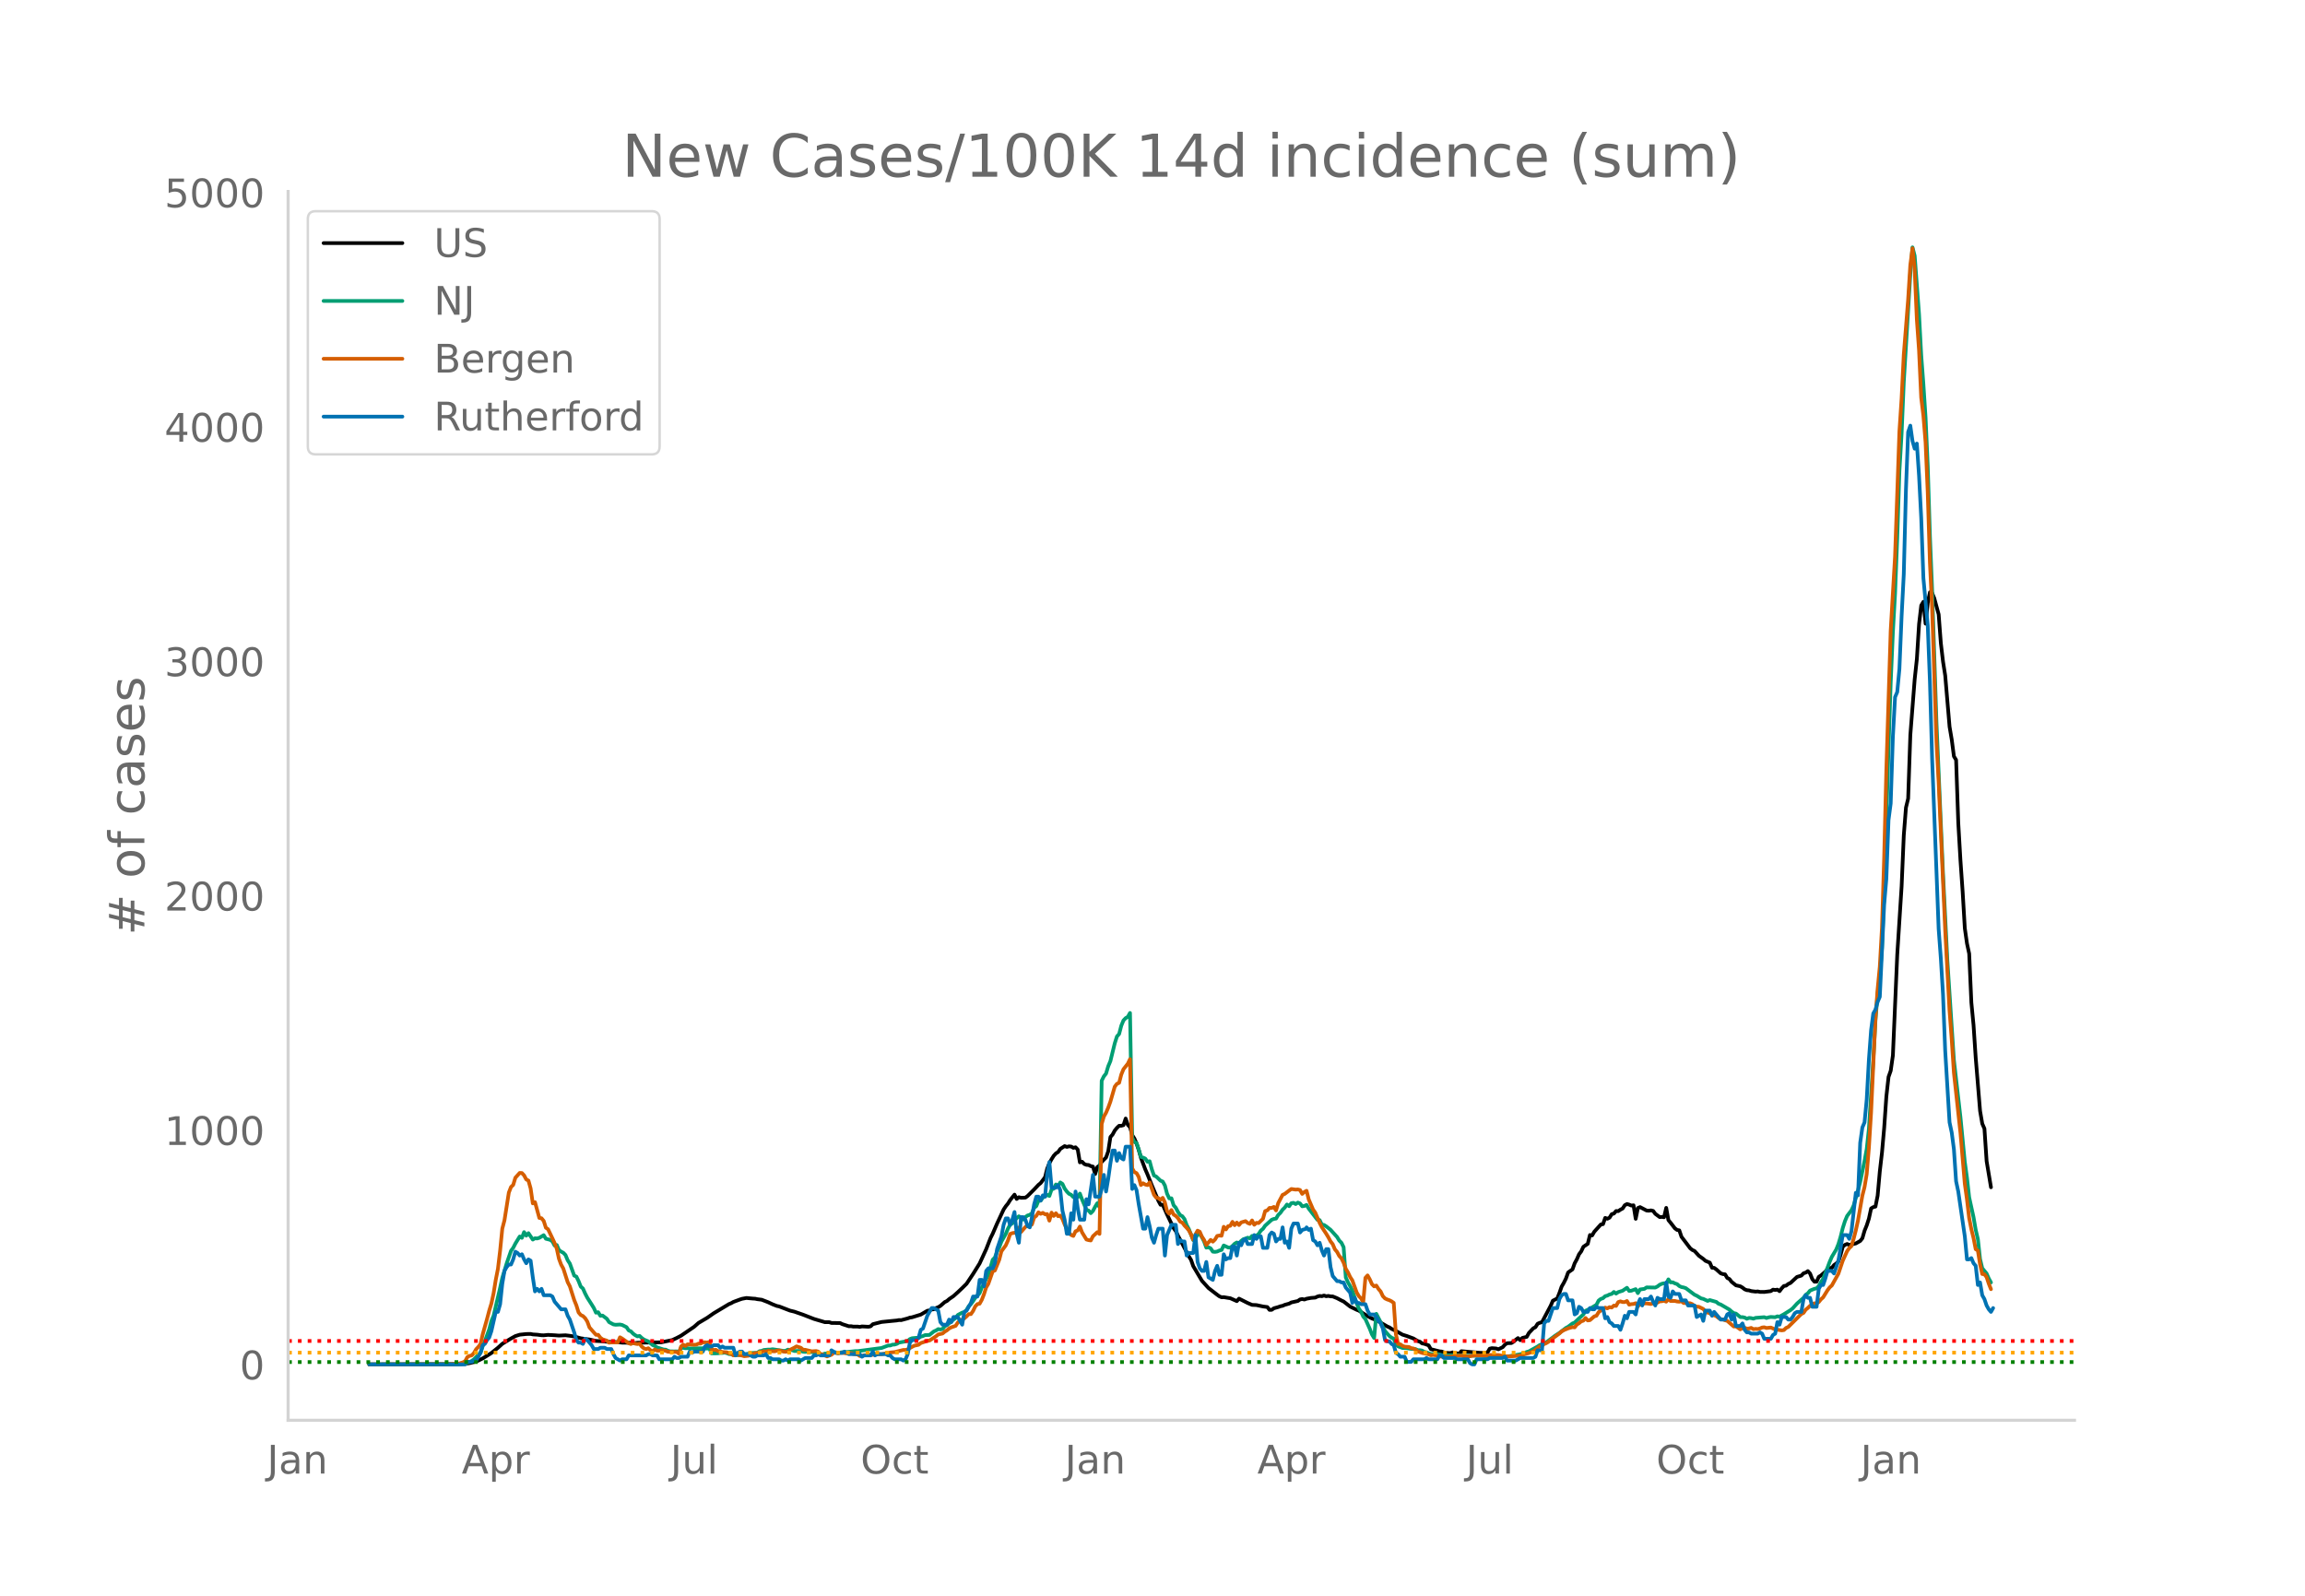 <svg height="864" viewBox="0 0 936 648" width="1248" xmlns="http://www.w3.org/2000/svg" xmlns:xlink="http://www.w3.org/1999/xlink"><defs><style>*{stroke-linecap:butt;stroke-linejoin:round}</style></defs><g id="figure_1"><path d="M0 648h936V0H0z" style="fill:#fff" id="patch_1"/><g id="axes_1"><path d="M117 576.72h725.4V77.76H117z" style="fill:none" id="patch_2"/><path clip-path="url(#pc7f76e41e2)" d="m149.973 554.04 36.292-.102 2.655-.136 1.77-.275 1.771-.43 1.77-.592 1.77-.898 1.771-1.078 1.77-1.113 2.656-2.125 1.77-1.604 1.77-1.089 1.771-1.076 1.77-.981 1.77-.56 2.656-.277 1.77-.032.886.195 1.77.11 1.77.226.886.027 1.77-.173 2.656.146 1.77.137 2.655-.126 1.77.21 1.771.28 2.656.726 2.655.387.885.098 2.656.6 1.77.083 2.656.233 1.77.084.885-.043 3.54.346 4.427.053.885.12.885-.143 9.737-.183 4.426-.914 1.77-.827 1.77-.931 5.312-3.614 1.77-1.56 3.54-2.096 2.656-1.852 6.196-3.72.886-.361.885-.508 2.655-.988.885-.293 1.77-.33 2.656.246.886.045.885.196 1.77.216 2.656 1.033 1.77.827 1.77.693.885.166 4.426 1.705 1.77.427 3.541 1.232 4.426 1.724 4.426 1.31 1.77.006.886.306 3.54.049.885.442 2.656.863.885-.029.885.16 1.77-.01.886.141.885-.198 2.656.138.885-.185.885-.864 3.54-.893 4.426-.444 1.77-.168.886-.173.885.037 2.656-.707.885-.325.885-.127 3.54-1.096 2.656-1.555.885-.144.886-.372.885-.088.885-.514.885-.325.885-.544 1.77-1.545.886-.433.885-.772 1.77-1.219 1.77-1.587 1.771-1.675 1.77-1.751 2.656-3.99 2.655-4.26 2.656-5.782 1.77-4.537.885-1.77 1.77-4.11 2.656-5.697.886-1.334.885-1.084.885-1.426 1.77-2.2.885 1.76.886-.706.885.221 1.77-.059.885-.655 2.656-2.658 1.77-1.882.885-.722 1.77-2.349.886-3.545.885-2.166.885-1.627.885-1.395.886-.964.885-.549.885-1.266 1.77-1.154.885.342.886-.232.885.088.885.524.885-.234.885.92.885 5.209.886-.271.885.932.885.344.885.062.885.46.885.194.886 3.015.885-2.834.885-.634.885-1.46 1.77-1.785.886-2.518.885-5.796.885-1.017.885-1.63.885-1.082.886-.84.885-.01.885-.247.885-2.686.885 2.593.885.92.886 3.21.885 1.394.885 2.044.885 2.606.885 3.167 1.77 4.717.886 2.022 1.77 4.435 2.656 6.293.885 1.633.885-.021 1.77 3.973 2.656 5.507.885 1.23.885 1.844 1.77 3.336 2.656 5.066.885 1.45.885 2.512 3.541 5.977 2.656 2.924 3.54 2.736.886.637.885.374.885-.042 1.77.303.885.131 2.656 1.177.885-1.017 3.54 1.789 1.771.755 1.77.076 2.656.568 1.77.233.886 1.154.885-.025.885-.63 1.77-.494.885-.323.886-.19.885-.393 1.77-.485.885-.485 2.656-.589.885-.634.885-.152.885.198.885-.33 1.77-.322 1.771-.135.885-.438.886-.227.885.102.885-.283.885.297.885-.132.885.183.886.028 1.77.72 1.77.93.885.417 2.656 2.059 2.655 1.307.886.34 3.54 2.226 1.77.96 1.771.639 4.426 2.597.885.375.885.601 1.77.842 2.656 1.505 1.77.555 2.656.985 1.77 1.057.886.27.885.687.885.153 1.77.64.885 1.538 3.541.89.885.08.885.346 1.77.246.886.019.885-.28.885.311.885.071.886.211.885-1.064 7.966.69 1.77-.125.886-.045.885-1.53.885-.225 1.77.137.886.326 1.77-.884.885-1.002.885-.59 1.77-.071.886-.575.885-.79.885-.641.886.84.885-.923 1.77-.422.885-1.583 1.77-1.874.886-.472.885-1.384.885-.401.885-.24 3.541-6.692.885-2.043 1.77-.903.886-2.233.885-2.558.885-1.524.885-1.783.885-2.473 1.77-1.24.886-2.483.885-1.603.885-2.048.885-1.172.886-1.877 1.77-1.19.885-3.577.885.174.885-1.516 2.656-2.938.885-.13.885-2.537.885.345.886-.446.885-1.422.885-.247.885-1.028.885.048.886-.607.885-.462.885-1.346.885-.462.885.236.885.387.886-.112.885 5.487.885-4.378.885-.385 2.656 1.396.885.075.885-.135.885.22.885 1.183 1.77 1.315.886-.062.885.13.885-3.805.885 4.964.886 1.064 1.77 2.292.885.648.885.154.885 2.618 3.541 4.666.885.695.885.41 1.77 1.938 1.771 1.276.885.785 1.77.739.886 2.062.885.051.885.637 1.77 1.58.886.31.885.106.885 1.47.885.432.885 1.14 1.77 1.424 1.771.39.885.526.885.7.886.349.885.08.885.286 1.77.215.885-.074.886.195 1.77.019 2.656-.336.885-.606.885.129.885-.131.885.626.885-1.178.886-.928.885-.137.885-.698.885-.392 2.656-2.453 1.77-.534.885-.941.885-.284.885-.604.886.978.885 2.258.885 1.065.885-.01.885-1.963.886-.546 1.77-1.549.885-.974.885-.495.885-.093.886-1.118.885-.616.885-.845.885-2.687.885-3.293.885-.774.886-.36.885.39 2.655-.613 1.77-.998.886-1.1.885-3.058.885-2.189.885-2.745.886-4.11.885-.547.885-.203.885-4.448.885-9.88.885-7.652.886-9.971.885-12.725.885-7.987.885-2.506.885-6.211 1.77-40.966 1.771-27.679.885-20.773.885-11.25.885-3.643.886-25.825 1.77-22.635.885-8.247.885-14.117.886-7.604.885-1.484.885 8.9.885-8.482.885-4.29.885.317.886 2.17 1.77 6.518.885 11.654.885 7.512.885 5.63 1.77 20.806.886 5.253.885 6.779.885 1.452.885 25.583.886 15.263.885 12.648.885 14.881.885 6.2.885 4.09.886 19.84.885 9.176.885 13.334 1.77 21.522.885 5.167.886 2.02.885 13.216 1.77 10.595h0" style="fill:none;stroke:#000;stroke-linecap:round;stroke-width:1.5" id="line2d_1"/><path clip-path="url(#pc7f76e41e2)" d="m149.973 554.04 36.292-.105 2.655-.352.886-.329.885-.17.885-.471.885-.618 1.77-1.877.886-.77.885-2.646.885-2.066 1.77-4.836.885-3.4.886-2.109 2.655-11.329.885-4.06 1.77-5.85 1.771-5.132.885-1.196.885-1.727 1.77-2.895.886.553.885-2.336.885 1.45.885-1.02 1.77 2.605.886-.536.885.086.885-.274 1.77-1.062.886 1.451 1.77.45.885.626.886 1.685.885-.216.885 2.035.885.656.885.456.885.915.886 2.122.885 1.347 1.77 4.887.885.416.885 1.818.886 2.216.885.79.885 2.004.885 1.705 1.77 2.766.886 1.44.885 1.909.885-.193.885 1.447.885-.096 1.77 1.333.886 1.336 1.77.934.885.135 1.77-.096.886.184 1.77.888.885 1.32.886.372.885.925.885.654.885.473.885-.184.885.834.886.649 1.77.736 1.77 1.498.886.346.885.602 2.655.858.885.062.886.447.885.235 1.77.024.885-.021.885.42.886-1.809.885-.043.885.163.885-.035.885.141 1.77-.06 3.541-.04 1.77.125.886-.1.885 2.064 1.77-.013.886-.032.885-.143.885.002.885-.138.885.221.885.36.886.03.885.43 1.77.002 3.54-.403 2.656-.515 1.77-.018.886-.686.885-.114.885-.377 1.77-.157h.886l.885-.142 1.77.26 2.656.42.885-.025.885-.485 1.77.227.886.33 1.77-.025.885.017.885.294.886.075.885-.173.885.21.885.036 1.77.38.886.374.885.227.885-.076.885-.298 2.656-.026.885-.298.885-.17.885.218 1.77-.29.886.027 4.426-.463.885.016 9.737-1.282 2.655-.994.885-.021.885-.341.886-.048.885-.271.885-.521 3.54-.639.886-.787.885-.34 1.77-.178.886.096.885-.57.885-.248.885-.382 1.77-.061 1.77-1.426.886-.384.885-.559.885.146.885-.193.886-1.12.885-.405 2.655-2.29.886-.62.885-1.25 1.77-.961.885-.189.885-.896.886-1.514.885-.858.885-1.196.885-1.385 1.77-1.85.886-2.283.885-1.495.885-2.08.885-1.524 1.77-6.2.886-.911.885-2.36.885-1.727.885-2.379 1.77-3.142.886-2.095.885-1.632.885-.534 1.77-2.116.886-.748.885.59.885.75.885-1.041.885-.622.885-.267.886-.655.885-2.183.885-.702.885-2.21.885.02.885-1.287.886-.433.885-.694.885.477.885-2.612.885-.338.886-1.723.885.686.885-1.499.885.577.885 1.894.885 1.214.886.916.885.42.885.936.885-.371.885.446.885-1.511.886 2.401 1.77 4.167.885.331.885 1.054.885-.902.886-1.72.885-1.414.885 1.613.885-51.356.885-1.78.886-1.118.885-2.974.885-2.102 1.77-7.22.885-2.78.886-.995.885-3.387.885-2.139.885-.926.885-.523.885-1.57.886 50.624.885 1.755.885.442.885 2.606.885 3.023.885.282.886.4.885 1.28.885-.204.885 3.288.885 2.514.886.407 1.77 1.685.885.363.885 1.583.885 3.352.886 1.885.885-.03.885 2.827.885 1.007.885 1.696.885 1.285.886.471.885 1.168.885 2.416.885 1.626 1.77 4.49.886-.518.885-1.927.885.014.885 1.267.885 1.75.885 2.465.886-.153.885.449.885 1.342.885.086.885-.147.886-.405.885-.238.885-1.818 1.77.816.885.09.886-.7.885-.904.885-.524.885.426.885-1.038.885-.704.886-.256.885-.372.885.287.885-.986.885.343.885-.458.886-.666.885-1.37.885-.744.885-1.272 2.656-2.4.885-.344.885-.14.885-1.481.885-.857.886-1.28.885-.857.885-1.238.885.69.885-1.218.885-.146.886.497.885-.604.885.343.885 1.17.885-.156.885-.416.886 1.507 3.54 4.554.886.112.885 1.811.885.159.885.56 1.77 1.394 2.656 2.937.885 1.457.885.874.885 1.814.886 12.304.885 1.961.885 1.557.885 1.794 1.77 5.205.886 2.09.885 1.287.885 1.966.885 1.014 1.77 3.948.886 2.286.885 1.452.885-9.813 1.77 3.416.886 1.946.885 1.644 1.77 2.006.885.681.885.385.886 2.234.885.913 1.77.63 1.77.094 1.77.281 1.771.098.885.419.886.025.885.161.885.522.885.184 1.77.684 2.656.007 1.77.434 1.77.047 2.656.012 1.77-.108 2.656.235 2.656.103.885-.09.885.075 1.77-.067 4.426.294 1.77-.027 4.426.096 1.77-.132 4.427-.792.885-.197 1.77-.723.885-.243 1.77-.985 1.77-.993.886-.59 1.77-.663.886-.462 2.655-1.97.885-.679 1.77-1.142 2.656-2.043.885-.468 1.77-1.34.886-.365 1.77-1.686 1.77-1.61.886-1.48 1.77-.828 2.656-1.62.885-1.707.885-.664.885-.301.885-.818.885-.244.886-.458.885-.214.885-.802.885.676.885-.618 1.77-.547 1.771-1.207.885 1.291.885-.096 1.77-.634.886 1.611.885-1.484 1.77-.244.886-.6 3.54.068.885-.446.886-.685.885-.401.885-.21.885.352.885-1.94.886 1.228.885-.045.885.46.885.278.885.79.885.413.886.161.885.298 3.54 2.652.886.404 1.77 1.09.885.2 1.77.828.886-.346 2.655.752.885.739.886.31 3.54 2.069.885.8.886.639.885.175 1.77 1.43.885.011.885.181.886.49.885-.35.885.082.885.238.885-.342 3.541-.277.885.344.885-.282.886-.15 1.77.108.885-.374.885.152 1.77-.99 2.656-1.661.885-.697 1.77-1.954 1.771-1.577.885-.74.885-1.26.885-.612.886-1.101 1.77-.724.885-.18.885-.942.886-1.62.885-1.33 1.77-4.514.885-2.374.885-2.03 1.77-2.953.886-2.197.885-2.964.885-3.557.885-2.793.886-2.115 1.77-2.34.885-1.93 1.77-6.103.886-3.462 1.77-8.525.885-4.87.885-8.196 1.77-27.845.886-15.952.885-11.057.885-6.915.885-11.614.886-23.024 1.77-58.17.885-26.52.885-20.477.885-15.698.886-22.634.885-27.198.885-15.156.885-20.92 2.656-43.829.885-10.904.885 3.427 1.77 23.704.886 16.645.885 11.796.885 13.573.885 19.817.885 28.261.885 21.638 1.77 53.963 2.656 61.32 1.77 35.468 2.656 40.444 2.656 23.147 1.77 18.245.885 6.39.885 7.9 1.77 8.062.886 5.142.885 3.785.885 8.08.885 3.737 1.77 2.16.886 2.01.885 1.607h0" style="fill:none;stroke:#009e73;stroke-linecap:round;stroke-width:1.5" id="line2d_2"/><path clip-path="url(#pc7f76e41e2)" d="m149.973 554.04 31.866-.071 4.426-.256 1.77-.53.885-.49.886-1.665.885-.45.885-.204.885-.96.885-1.541.885-.92.886-1.163.885-3.932 1.77-6.27.885-3.369.885-2.9.886-4.125.885-5.473.885-4.503.885-7.372.885-8.925.886-3.39 1.77-11.252.885-2.277.885-.837.885-2.92 1.77-1.961.886.05.885.95.885 1.665.885.45.886 3.195.885 6.065.885-.5 1.77 6.423.885.112.886 1.082.885 2.768.885.602 1.77 3.717.886 1.91.885 2.317.885 4.054.885 2.39.885 1.592 1.77 5.514.886 1.705 1.77 5.555.885 2.185.885 2.86.886 1.04.885.41.885.857.885 1.389.885 2.389 1.77 2.022.886.98.885-.01.885 1.174.885.653 1.77.552.886.817.885-.113 2.656.02.885-2.092.885.51 2.655 1.89.886.326.885-.48.885.337.885.153.885-.143.885 1.185.886.725.885.275.885-.347.885.848.885.418.886-.755.885.49h.885l.885-.225 1.77.276.886.378 3.54.081.885.674.886-2.869.885-.745.885.52.885-.674 2.656.194.885-.06.885-.41.885-.01.885-.5.886-.03.885.112.885-.286.885 2.89.885.418.885-.092.886.562.885.01.885.327 1.77.102.885.429.886.174.885.633.885-.245.885.03 1.77.307.886.275 1.77-.204 2.656-1.072.885.02.885-.449.885-.092.885-.265.885.234.886-.398.885.164 1.77.081.885-.275.885-.092 1.77.46.886.101.885-.204.885-.592 1.77-.899.886-.52 1.77.582.885.776.886.04 2.655.623 1.77-.112.886.235.885 1 .885.164 1.77.786.885-.398.886-.266.885-.806.885-.072.885.317.885-.235.885-.02 1.77.255 1.771-.153.885.367 1.77.204.886.623.885-.05.885-.246.885-.04.886-.235.885.102.885-.01.885-.266 2.656.02 1.77-.347.885-.04.885-.307 1.77-.163 3.541-.868.886.01.885-.255 1.77-1.021.885-.45 1.77-.388.886-.694 2.655-.899.885-.112 2.656-1.746.885-.735 1.77-.388.886-.746.885-.54.885-.746.885-.46 1.77-.612.886-1.369 1.77-1.245.885-.45.885-.765.886-.95.885.01.885-1.276.885-1.869.885-.929.885-.153.886-1.573.885-2.267.885-2.767.885-1.46 1.77-5.064.886-.358 1.77-4.34.885-3.44 1.77-2.42.886-1.981.885-2.635.885-.357 1.77-.266.886-2.001.885 1.807 1.77-2.042.885-.664.885.235.886-.592.885-2.798.885-.704.885-1.42.885.613.885-.398.886.572.885-.082.885 2.675.885-3.257.885 1.348.886-1.103.885 1.215.885-.266.885 1.359.885 2.256 1.77 3.42.886.848.885.388.885-1.878.885-.368.885-1.562.886 2.358 1.77 2.9.885.256.885.132.885-1.725 1.77-1.634.886.694.885-44.642.885-3.022.886-1.542.885-2.053.885-2.45 1.77-6.076.885-1.164.886-.388.885-3.38.885-2.164 1.77-2.237.885-1.838.886 44.336.885 1.522.885.418.885 1.552.885 3.278.885-.704.886.5.885.235.885-1.103 1.77 5.014.886 1.164.885.224.885.644.885-.766.885 1.848.885 3.584.886 1.031.885-1.51.885 1.827.885.541.885.899.885 1.44.886.387.885 1.195.885.909.885 1.072.885 1.654.885 2.134.886-2.113.885-1.583.885.439.885 2.022.885 1.337.885 2.053 1.77-2.094.886.715.885-.858.885-1.47.886-.153.885.082.885-3.635.885 1.072.885-1.318.885-.163.886-1.603.885 1.358.885-1.062.885 1 .885-1.061 1.77-.52.886.734.885.368.885-1.389.885 1.756.885-.786.886.092 1.77-1.715.885-3.145.885-.307.886-.99.885.02.885-.418.885 1.419.885-2.971 1.77-3.34.886-.398 1.77-1.358.885-.633 1.77.256.886-.072.885.225.885 1.582.885-.776.885-.48.886 3.503 1.77 4.125.885 1.256 1.77 4.135.886 1.716 1.77 2.675.885 1.46.885 1.675.886 1.123.885 2.093.885 1.052.885 1.644.885.98.885 1.757.886 2.47.885 1.481.885 1.869.885 1.358 1.77 4.911.886 1.501.885.899.885 1.603.885-9.935.885-.99.886 1.592.885 1.95.885.91.885-.338.885 1.389.885 1.031.886 1.88.885.928.885.43.885.295.885.45.885.633.886 12.804.885 3.86.885.153.885.623.885.327 1.77.153.886.46.885.132.885.429.885.725 1.77.653 2.656.562.885.408.886-.132 1.77.214 1.77.49.885.082 3.541-.204.885-.215 2.656-.122.885.275 1.77.133 1.77-.306.886-.174.885.072 1.77-.03 1.77.101 1.771-.306 3.54.01 2.656.51 1.77.062 2.656-.174 1.77-.214 3.541-.98 1.77-.674.886-.592 1.77-1.46.885-.338.885-.592.886-.388.885-.541 1.77-1.41 2.656-1.95.885-.827.885-.52 1.77-.735 1.77-.511.886.102.885-1.133.885-.552.885-.745.886-.296.885-1.072.885.98.885-.102 1.77-1.532.886-.265.885-1.44.885-.684.885-.5.885-.685.885.307.886-.5.885.163.885-.797.885.153.885-1.572.886-.296.885.286.885.01.885-.44.885 1.492.885-.215.886-.071.885-.307.885 1.256.885-.806 1.77-.358.886-.02 1.77.265.885-.316.885-.03.885-.225.886-.5.885-.062.885-.204.885.378.885-1.032.886.756 1.77-.01.885.214.885.082.885-.174.886.715 1.77.04.885.062.885.378.885.766.886.224.885.072 1.77.868.885 1.062.885.439.886.214.885.715.885.122.885.388.885.705.886.541.885.051.885.358.885.224 2.656 2.308.885-.082 1.77 1.246.885-.541.885-.123.886.388.885-.092.885-.234.885.52.885-.122.885.081.886-.224.885-.409.885-.092.885.297 1.77-.194 1.77.755 2.656.398.886-.122.885-.868.885-.398 5.311-5.27.885-.428.885-1.297.885-.715.886-.867 1.77-1.042.885.02.885-.51.886-1.113.885-.786 1.77-2.86.885-1.184.885-.796 2.656-4.759 1.77-5.268 1.77-3.89.886-1.267.885-.817.885-2.93.885-3.41.885-4.034 1.77-10.068.886-3.503.885-5.299.885-10.589.886-14.346 1.77-38.087.885-11.988.885-9.19.885-15.806.886-28.202.885-35.616 1.77-56.773 1.77-30.112 1.77-50.748.886-13.336.885-17.828 1.77-22.383.886-14.03.885-6.892.885 8.465.885 20.412.885 12.457.886 19.32.885 7.249.885 10.854.885 20.412.885 28.53.885 18.215 1.77 54.241.886 16.552 2.655 60.01 1.77 32.9.886 11.63.885 13.478 2.656 24.394 1.77 20.728.885 6.361.885 7.577.886 4.493.885 3.594.885 4.564.885.531.885 5.606.885 3.952.886.081.885 1.154.885 2.665.885 2.247h0" style="fill:none;stroke:#d55e00;stroke-linecap:round;stroke-width:1.5" id="line2d_3"/><path clip-path="url(#pc7f76e41e2)" d="M149.973 554.04h38.947l.886-1.04h1.77l.885-.52h.885l1.77-3.12.886-3.12.885-.521.885-1.56.885-1.04.885-2.6 1.77-7.801h.886l.885-3.12.885-8.322.886-5.2.885-1.56.885-1.04h.885l.885-2.08.885-3.121.886.52.885 1.04.885-.52.885 2.08.885 1.56.885-1.56.886.52.885 6.76.885 5.722.885-1.04.885 1.04.885-1.04.886 2.6h2.655l.885.52.886 2.08 2.655 3.12h1.77l.886 2.6.885 1.56 1.77 5.202.885 3.12.885 1.04h.886l.885.52.885-2.08.885.52 1.77 2.08.886 1.56h1.77l.885-.52h1.77l.886.52h1.77l.885 2.08.885 1.56 1.77 1.04.886-.52h1.77l.885-1.56h7.082l.885-.52h.885l.885.52h1.77l.886 1.56h5.31l.886-1.04.885.52h.885l.886-.52h2.655l.885-2.08.885.52.886-.52h3.54l.886-2.08.885-.52.885.52h.885l.885-.52h1.77l.886 1.04.885-.52.885.52h3.54l.886 3.12.885-1.04.885-.52h.885l.886 1.04h1.77l1.77 1.04h.886l.885-.52h2.655l.885-.52.886 1.56h.885l.885.52h2.655l.886.52h.885l.885-.52.885.52.885-.52h3.541l.885.52 1.77-1.04h2.656l.885-1.04h.885l.886-.52.885.52h3.54l.886-2.08 1.77 1.04h2.655l.886-.52 1.77 1.04h4.426l.885 1.04.885-.52h2.656l.885-1.56.885 1.56.885-.52h3.54l.886.52h.885l.885 1.04.886.52h2.655l.885.52.886-.52.885-2.08.885-4.68.885-1.04h1.77l.886-1.04.885-3.12.885-.52 1.77-5.201 1.77-3.12h.886l1.77 1.04.885 4.68.885 1.04h1.77l.886-2.08.885 1.04.885-2.08h1.77l1.771 3.12.885-5.2.885-.52 1.77-3.12.886-2.601h1.77l.885-6.76h.886l.885 2.6.885-6.241.885-1.04h1.77l.886-2.08.885-5.721 1.77-5.201.885-4.68.886-2.6h.885l.885 2.6.885-2.08.885-3.121.885 8.84.886 3.641.885-10.4h.885l.885 1.04.885 2.6.885.52.886-4.16.885-5.201.885-3.12h.885l.885 1.56.885-2.08.886.52.885-9.362.885-4.68.885 10.4h1.77l.886-1.04.885 2.08.885 8.322.885 3.64.885 5.72h.886l.885-8.32.885 2.6.885-11.441.885 6.76.885 4.681h1.77l.886-8.32.885 2.08 1.77-11.962.886 8.841h1.77l.885-3.12.885-5.72.886 6.76.885-5.2.885-6.241.885-5.201h.885l.885 4.16.886-3.12.885 2.08.885.52.885-5.2h1.77l.886 17.162.885-1.56.885 2.08.885 5.72 1.77 9.882h.886l.885-4.68.885 3.64.885 4.68.885 2.08.886-3.12.885-2.6h1.77l.885 10.92.885-8.32 1.77-4.16h1.771l.885 7.8.885-1.56.886.52h.885l.885 5.72.885-1.04h1.77l.886-7.28.885 10.921.885 2.6.885 1.04h.885l.885-3.64.886 6.24 1.77 1.041.885-3.64.885-2.08.886 3.64h.885l.885-8.321.885 2.08.885-.52h.885l.886-4.68h.885l.885 3.64.885-5.2.885 1.04.885-2.08.886-.52.885 2.08h1.77l.885-3.641.885 1.56.886-1.04h.885l.885 4.68h1.77l.886-5.2.885-1.04.885.52.885 3.12.885-1.04h.885l.886-4.68.885 6.24.885-.52.885 2.6.885-7.8.885-2.08h1.77l.886 3.64.885-1.04 1.77-.52v-.52l.886 1.04.885-.52.885 4.68.885.52.885 1.56.886-1.04.885 3.12.885 2.08.885-2.6h.885l.885 7.281.886 3.64 1.77 2.081h.885l.885.52h.885l.886 2.08 1.77 2.08.885 4.161.885-2.08.885 2.08h.886l.885.52h1.77l.885 2.6.886 1.56h1.77l.885 1.04.885 1.561.885 1.04.886 2.08.885 4.68.885.52h.885l.885 1.041.885.52.886 3.12.885.52.885 1.04h1.77l.885 2.08h1.77l.886-1.04h4.426l.885-.52.885.52h3.54l.886-1.56h.885l.885 1.04h4.426l.885.52h4.426l.886 1.56.885.521h.885l.885-2.08h4.426l.885-.52h5.311l.885-.52.885 1.56h3.541l1.77-1.04h5.312l.885-.52.885-2.6h1.77l.885-10.922.886-1.04h.885l1.77-5.2h1.77l.886-3.641.885-1.56.885-.52h.885l.885 2.6h1.77l.886 5.72.885-.52.885-2.6.885.52.886 1.56h1.77l.885-1.56.885.52h.885l.886-1.04.885.52h1.77l.885 4.16.885-.52.886 2.081.885.52.885 1.04h1.77l.886 1.56.885-2.6.885-3.12.885 1.04.885-2.6h1.77l.886 1.04.885-4.16.885-2.081.885 2.6.885-2.6h1.77l.886-1.04.885 2.08.885 1.56.885-3.12.886.52h1.77l.885-6.76.885 5.72.886.52.885-2.6.885 1.04h1.77l.885 2.6h1.77l.886 2.08h2.655l.886 4.68 1.77-1.04.885 2.601.885-4.16h1.77l.886 2.08.885-1.56 2.656 3.12h1.77l.885-2.08.885-.52.885 2.6.886-2.08.885 4.68h1.77l.885-1.04.885 2.6.886 1.04h.885l.885.52h2.655l.886-.52.885.52.885 2.08h2.656l.885-1.56.885-.52.885-4.68.885 1.04.885-3.12h1.77l.886 1.04h.885l.885-1.04.885-1.56.886-.52h1.77l.885-5.201.885-1.56.885 1.04h.886l.885 3.64h1.77l.885-7.28.886-1.56h.885l.885-2.601.885-3.12h1.77l.886 1.04 1.77-5.2 1.77-10.402h1.77l.886 1.56.885-3.12 1.77-15.602.885 1.04.886-21.322.885-6.241.885-2.08.885-9.361.885-16.122.886-11.962.885-6.76.885-1.56.885-3.12.885-2.081 1.77-37.444.886-10.402.885-23.922.885-6.761.885-27.043.885-16.122.886-2.08.885-9.361.885-21.323.885-17.162.885-34.324.885-23.403.886-2.6.885 6.24.885 3.121.885-2.08.885 13.002.886 17.161.885 24.443 1.77 19.242.885 22.883.885 31.204 1.77 45.765.886 23.403.885 11.961.885 14.562.885 22.882 1.77 29.124.886 4.16.885 6.761.885 13.001.885 4.16 2.656 18.203.885 9.361h.885l.886-.52.885 2.08.885 1.04.885 7.801.885-1.04.885 5.2.886 1.56.885 2.601.885 1.56.885 1.04.885-1.56h0" style="fill:none;stroke:#0072b2;stroke-linecap:round;stroke-width:1.5" id="line2d_4"/><path clip-path="url(#pc7f76e41e2)" d="M117 553.088h725.4" style="fill:none;stroke:green;stroke-dasharray:1.5,2.475;stroke-dashoffset:0;stroke-width:1.5" id="line2d_5"/><path clip-path="url(#pc7f76e41e2)" d="M117 549.28h725.4" style="fill:none;stroke:orange;stroke-dasharray:1.5,2.475;stroke-dashoffset:0;stroke-width:1.5" id="line2d_6"/><path clip-path="url(#pc7f76e41e2)" d="M117 544.521h725.4" style="fill:none;stroke:red;stroke-dasharray:1.5,2.475;stroke-dashoffset:0;stroke-width:1.5" id="line2d_7"/><path d="M117 576.72V77.76" style="fill:none;stroke:#d3d3d3;stroke-linecap:square;stroke-linejoin:miter;stroke-width:1.25" id="patch_3"/><path d="M117 576.72h725.4" style="fill:none;stroke:#d3d3d3;stroke-linecap:square;stroke-linejoin:miter;stroke-width:1.25" id="patch_4"/><g id="matplotlib.axis_1"><g id="xtick_1"><g style="fill:#696969" transform="matrix(.16 0 0 -.16 108.43 598.378)" id="text_1"><defs><path d="M9.813 72.906h9.859V5.078q0-13.187-5-19.14-5-5.954-16.094-5.954h-3.75v8.297h3.078q6.531 0 9.219 3.672Q9.813-4.39 9.813 5.078z" id="DejaVuSans-74"/><path d="M34.281 27.484q-10.89 0-15.093-2.484-4.204-2.484-4.204-8.5 0-4.781 3.157-7.594 3.156-2.797 8.562-2.797 7.485 0 12 5.297 4.516 5.297 4.516 14.078v2zm17.922 3.72V0H43.22v8.297Q40.14 3.328 35.547.953q-4.594-2.375-11.234-2.375-8.391 0-13.36 4.719Q6 8.016 6 15.922q0 9.219 6.172 13.906 6.187 4.688 18.437 4.688h12.61v.89q0 6.203-4.078 9.594-4.078 3.39-11.453 3.39-4.688 0-9.141-1.124-4.438-1.125-8.531-3.375v8.312q4.921 1.906 9.562 2.844 4.64.953 9.031.953 11.875 0 17.735-6.156 5.86-6.14 5.86-18.64z" id="DejaVuSans-97"/><path d="M54.89 33.016V0h-8.984v32.719q0 7.765-3.031 11.61-3.031 3.858-9.078 3.858-7.281 0-11.484-4.64-4.204-4.625-4.204-12.64V0H9.08v54.688h9.03v-8.5q3.235 4.937 7.594 7.374Q30.078 56 35.797 56q9.422 0 14.25-5.828 4.844-5.828 4.844-17.156z" id="DejaVuSans-110"/></defs><use xlink:href="#DejaVuSans-74"/><use x="29.492" xlink:href="#DejaVuSans-97"/><use x="90.771" xlink:href="#DejaVuSans-110"/></g></g><g id="xtick_2"><g style="fill:#696969" transform="matrix(.16 0 0 -.16 187.473 598.378)" id="text_2"><defs><path d="M34.188 63.188 20.797 26.906h26.812zm-5.579 9.718h11.188L67.578 0h-10.25l-6.64 18.703h-32.86L11.188 0H.78z" id="DejaVuSans-65"/><path d="M18.11 8.203v-29H9.077v75.484h9.031v-8.296q2.844 4.875 7.157 7.234Q29.594 56 35.594 56q9.968 0 16.187-7.906 6.235-7.907 6.235-20.797T51.78 6.484q-6.218-7.906-16.187-7.906-6 0-10.328 2.375-4.313 2.375-7.157 7.25zm30.578 19.094q0 9.906-4.079 15.547-4.078 5.64-11.203 5.64-7.14 0-11.218-5.64-4.079-5.64-4.079-15.547 0-9.906 4.078-15.547 4.079-5.64 11.22-5.64 7.124 0 11.202 5.64t4.078 15.547z" id="DejaVuSans-112"/><path d="M41.11 46.297q-1.516.875-3.297 1.281Q36.03 48 33.89 48q-7.625 0-11.703-4.953-4.079-4.953-4.079-14.234V0H9.08v54.688h9.03v-8.5q2.844 4.984 7.375 7.39Q30.031 56 36.531 56q.922 0 2.047-.125 1.125-.11 2.484-.36z" id="DejaVuSans-114"/></defs><use xlink:href="#DejaVuSans-65"/><use x="68.408" xlink:href="#DejaVuSans-112"/><use x="131.885" xlink:href="#DejaVuSans-114"/></g></g><g id="xtick_3"><g style="fill:#696969" transform="matrix(.16 0 0 -.16 272.211 598.378)" id="text_3"><defs><path d="M8.5 21.578v33.11h8.984V21.922q0-7.766 3.016-11.656 3.031-3.875 9.094-3.875 7.265 0 11.484 4.64 4.234 4.64 4.234 12.656v31h8.985V0h-8.984v8.406Q42.047 3.422 37.718 1q-4.313-2.422-10.032-2.422-9.421 0-14.312 5.86Q8.5 10.296 8.5 21.578zM31.11 56z" id="DejaVuSans-117"/><path d="M9.422 75.984h8.984V0H9.422z" id="DejaVuSans-108"/></defs><use xlink:href="#DejaVuSans-74"/><use x="29.492" xlink:href="#DejaVuSans-117"/><use x="92.871" xlink:href="#DejaVuSans-108"/></g></g><g id="xtick_4"><g style="fill:#696969" transform="matrix(.16 0 0 -.16 349.467 598.378)" id="text_4"><defs><path d="M39.406 66.219q-10.75 0-17.078-8.016-6.312-8-6.312-21.828 0-13.766 6.312-21.781 6.328-8 17.078-8 10.735 0 17.016 8 6.281 8.015 6.281 21.781 0 13.828-6.281 21.828-6.281 8.016-17.016 8.016zm0 8q15.328 0 24.5-10.281 9.188-10.282 9.188-27.563 0-17.234-9.188-27.516-9.172-10.28-24.5-10.28-15.375 0-24.593 10.25-9.204 10.265-9.204 27.546t9.204 27.563q9.218 10.28 24.593 10.28z" id="DejaVuSans-79"/><path d="M48.781 52.594v-8.407q-3.812 2.11-7.64 3.157-3.828 1.047-7.735 1.047-8.75 0-13.593-5.547-4.829-5.532-4.829-15.547 0-10.016 4.829-15.563 4.843-5.53 13.593-5.53 3.907 0 7.735 1.046 3.828 1.047 7.64 3.156V2.094Q45.016.344 40.984-.531q-4.015-.89-8.562-.89-12.36 0-19.64 7.765-7.266 7.765-7.266 20.953 0 13.375 7.343 21.031Q20.22 56 33.016 56q4.14 0 8.093-.86 3.953-.843 7.672-2.546z" id="DejaVuSans-99"/><path d="M18.313 70.219V54.688h18.5v-6.985h-18.5V18.016q0-6.688 1.828-8.594 1.828-1.906 7.453-1.906h9.218V0h-9.218q-10.407 0-14.36 3.875-3.953 3.89-3.953 14.14v29.688H2.687v6.984h6.594V70.22z" id="DejaVuSans-116"/></defs><use xlink:href="#DejaVuSans-79"/><use x="78.711" xlink:href="#DejaVuSans-99"/><use x="133.691" xlink:href="#DejaVuSans-116"/></g></g><g id="xtick_5"><g style="fill:#696969" transform="matrix(.16 0 0 -.16 432.403 598.378)" id="text_5"><use xlink:href="#DejaVuSans-74"/><use x="29.492" xlink:href="#DejaVuSans-97"/><use x="90.771" xlink:href="#DejaVuSans-110"/></g></g><g id="xtick_6"><g style="fill:#696969" transform="matrix(.16 0 0 -.16 510.561 598.378)" id="text_6"><use xlink:href="#DejaVuSans-65"/><use x="68.408" xlink:href="#DejaVuSans-112"/><use x="131.885" xlink:href="#DejaVuSans-114"/></g></g><g id="xtick_7"><g style="fill:#696969" transform="matrix(.16 0 0 -.16 595.3 598.378)" id="text_7"><use xlink:href="#DejaVuSans-74"/><use x="29.492" xlink:href="#DejaVuSans-117"/><use x="92.871" xlink:href="#DejaVuSans-108"/></g></g><g id="xtick_8"><g style="fill:#696969" transform="matrix(.16 0 0 -.16 672.556 598.378)" id="text_8"><use xlink:href="#DejaVuSans-79"/><use x="78.711" xlink:href="#DejaVuSans-99"/><use x="133.691" xlink:href="#DejaVuSans-116"/></g></g><g id="xtick_9"><g style="fill:#696969" transform="matrix(.16 0 0 -.16 755.492 598.378)" id="text_9"><use xlink:href="#DejaVuSans-74"/><use x="29.492" xlink:href="#DejaVuSans-97"/><use x="90.771" xlink:href="#DejaVuSans-110"/></g></g></g><g id="matplotlib.axis_2"><g id="ytick_1"><g style="fill:#696969" transform="matrix(.16 0 0 -.16 97.32 560.119)" id="text_10"><defs><path d="M31.781 66.406q-7.61 0-11.453-7.5Q16.5 51.422 16.5 36.375q0-14.984 3.828-22.484 3.844-7.5 11.453-7.5 7.672 0 11.5 7.5 3.844 7.5 3.844 22.484 0 15.047-3.844 22.531-3.828 7.5-11.5 7.5zm0 7.813q12.266 0 18.735-9.703 6.468-9.688 6.468-28.141 0-18.406-6.468-28.11-6.47-9.687-18.735-9.687-12.25 0-18.718 9.688-6.47 9.703-6.47 28.109 0 18.453 6.47 28.14Q19.53 74.22 31.78 74.22z" id="DejaVuSans-48"/></defs><use xlink:href="#DejaVuSans-48"/></g></g><g id="ytick_2"><g style="fill:#696969" transform="matrix(.16 0 0 -.16 66.78 464.932)" id="text_11"><defs><path d="M12.406 8.297h16.11v55.625l-17.532-3.516v8.985l17.438 3.515h9.86V8.296H54.39V0H12.406z" id="DejaVuSans-49"/></defs><use xlink:href="#DejaVuSans-49"/><use x="63.623" xlink:href="#DejaVuSans-48"/><use x="127.246" xlink:href="#DejaVuSans-48"/><use x="190.869" xlink:href="#DejaVuSans-48"/></g></g><g id="ytick_3"><g style="fill:#696969" transform="matrix(.16 0 0 -.16 66.78 369.746)" id="text_12"><defs><path d="M19.188 8.297h34.421V0H7.33v8.297q5.609 5.812 15.296 15.594 9.703 9.797 12.188 12.64 4.734 5.313 6.609 9 1.89 3.688 1.89 7.25 0 5.813-4.078 9.469-4.078 3.672-10.625 3.672-4.64 0-9.797-1.61-5.14-1.609-11-4.89v9.969Q13.767 71.78 18.938 73q5.188 1.219 9.485 1.219 11.328 0 18.062-5.672 6.735-5.656 6.735-15.125 0-4.5-1.688-8.531-1.672-4.016-6.125-9.485-1.218-1.422-7.765-8.187-6.532-6.766-18.453-18.922z" id="DejaVuSans-50"/></defs><use xlink:href="#DejaVuSans-50"/><use x="63.623" xlink:href="#DejaVuSans-48"/><use x="127.246" xlink:href="#DejaVuSans-48"/><use x="190.869" xlink:href="#DejaVuSans-48"/></g></g><g id="ytick_4"><g style="fill:#696969" transform="matrix(.16 0 0 -.16 66.78 274.56)" id="text_13"><defs><path d="M40.578 39.313Q47.656 37.797 51.625 33q3.984-4.781 3.984-11.813 0-10.78-7.422-16.703-7.421-5.906-21.093-5.906-4.578 0-9.438.906-4.86.907-10.031 2.72v9.515q4.094-2.39 8.969-3.61 4.89-1.218 10.218-1.218 9.266 0 14.125 3.656 4.86 3.656 4.86 10.64 0 6.454-4.516 10.079-4.515 3.64-12.562 3.64h-8.5v8.11h8.89q7.266 0 11.125 2.906 3.86 2.906 3.86 8.375 0 5.61-3.985 8.61-3.968 3.015-11.39 3.015-4.063 0-8.703-.89-4.641-.876-10.203-2.72v8.782q5.624 1.562 10.53 2.344 4.907.78 9.25.78 11.235 0 17.766-5.109 6.547-5.093 6.547-13.78 0-6.063-3.468-10.235-3.47-4.172-9.86-5.782z" id="DejaVuSans-51"/></defs><use xlink:href="#DejaVuSans-51"/><use x="63.623" xlink:href="#DejaVuSans-48"/><use x="127.246" xlink:href="#DejaVuSans-48"/><use x="190.869" xlink:href="#DejaVuSans-48"/></g></g><g id="ytick_5"><g style="fill:#696969" transform="matrix(.16 0 0 -.16 66.78 179.373)" id="text_14"><defs><path d="M37.797 64.313 12.89 25.39h24.906zm-2.594 8.593H47.61V25.391h10.407v-8.203H47.609V0h-9.812v17.188H4.89v9.515z" id="DejaVuSans-52"/></defs><use xlink:href="#DejaVuSans-52"/><use x="63.623" xlink:href="#DejaVuSans-48"/><use x="127.246" xlink:href="#DejaVuSans-48"/><use x="190.869" xlink:href="#DejaVuSans-48"/></g></g><g id="ytick_6"><g style="fill:#696969" transform="matrix(.16 0 0 -.16 66.78 84.186)" id="text_15"><defs><path d="M10.797 72.906h38.719v-8.312H19.828v-17.86q2.14.735 4.281 1.094 2.157.36 4.313.36 12.203 0 19.328-6.688 7.14-6.688 7.14-18.11 0-11.765-7.328-18.296-7.328-6.516-20.656-6.516-4.593 0-9.36.781-4.75.782-9.827 2.344v9.922q4.39-2.39 9.078-3.563 4.687-1.171 9.906-1.171 8.453 0 13.375 4.437 4.938 4.438 4.938 12.063 0 7.609-4.938 12.047-4.922 4.453-13.375 4.453-3.953 0-7.89-.875-3.922-.875-8.016-2.735z" id="DejaVuSans-53"/></defs><use xlink:href="#DejaVuSans-53"/><use x="63.623" xlink:href="#DejaVuSans-48"/><use x="127.246" xlink:href="#DejaVuSans-48"/><use x="190.869" xlink:href="#DejaVuSans-48"/></g></g><g style="fill:#696969" transform="matrix(0 -.2 -.2 0 58.62 379.813)" id="text_16"><defs><path d="M51.125 44H36.922l-4.11-16.313h14.313zm-7.328 27.781-5.078-20.265h14.265L58.11 71.78h7.813L60.89 51.516h15.234V44h-17.14l-4-16.313h15.53V20.22H53.079L48 0h-7.813l5.032 20.219H30.906L25.875 0h-7.86l5.079 20.219H7.719v7.468h17.187L29 44H13.281v7.516h17.625l4.985 20.265z" id="DejaVuSans-35"/><path d="M30.61 48.39q-7.22 0-11.422-5.64-4.204-5.64-4.204-15.453 0-9.813 4.172-15.453 4.188-5.64 11.453-5.64 7.188 0 11.375 5.655 4.203 5.672 4.203 15.438 0 9.719-4.203 15.406-4.187 5.688-11.375 5.688zm0 7.61q11.718 0 18.406-7.625 6.703-7.61 6.703-21.078 0-13.422-6.703-21.078-6.688-7.64-18.407-7.64-11.765 0-18.437 7.64-6.656 7.656-6.656 21.078 0 13.469 6.656 21.078Q18.844 56 30.609 56z" id="DejaVuSans-111"/><path d="M37.11 75.984V68.5h-8.594q-4.828 0-6.72-1.953-1.874-1.953-1.874-7.031v-4.828h14.797v-6.985H19.922V0H10.89v47.703H2.297v6.984h8.594V58.5q0 9.125 4.25 13.297 4.25 4.187 13.468 4.187z" id="DejaVuSans-102"/><path d="M44.281 53.078v-8.5q-3.797 1.953-7.906 2.922-4.094.984-8.5.984-6.688 0-10.031-2.047-3.344-2.046-3.344-6.156 0-3.125 2.39-4.906 2.391-1.781 9.626-3.39l3.078-.688q9.562-2.047 13.593-5.781 4.032-3.735 4.032-10.422 0-7.625-6.032-12.078-6.03-4.438-16.578-4.438-4.39 0-9.156.86Q10.688.296 5.422 2v9.281q4.984-2.594 9.812-3.89 4.829-1.282 9.579-1.282 6.343 0 9.75 2.172 3.421 2.172 3.421 6.125 0 3.656-2.468 5.61-2.453 1.953-10.813 3.765l-3.125.735q-8.344 1.75-12.062 5.39-3.704 3.64-3.704 9.985 0 7.718 5.47 11.906Q16.75 56 26.811 56q4.97 0 9.36-.734 4.406-.72 8.11-2.188z" id="DejaVuSans-115"/><path d="M56.203 29.594v-4.39H14.891q.593-9.282 5.593-14.142 5-4.859 13.938-4.859 5.172 0 10.031 1.266 4.86 1.265 9.656 3.812v-8.5Q49.266.734 44.187-.344 39.11-1.422 33.892-1.422q-13.094 0-20.735 7.61-7.64 7.625-7.64 20.625 0 13.421 7.25 21.296Q20.016 56 32.328 56q11.031 0 17.453-7.11 6.422-7.093 6.422-19.296zm-8.984 2.64q-.094 7.36-4.125 11.75-4.032 4.407-10.672 4.407-7.516 0-12.031-4.25-4.516-4.25-5.203-11.97z" id="DejaVuSans-101"/></defs><use xlink:href="#DejaVuSans-35"/><use x="83.789" xlink:href="#DejaVuSans-32"/><use x="115.576" xlink:href="#DejaVuSans-111"/><use x="176.758" xlink:href="#DejaVuSans-102"/><use x="211.963" xlink:href="#DejaVuSans-32"/><use x="243.75" xlink:href="#DejaVuSans-99"/><use x="298.73" xlink:href="#DejaVuSans-97"/><use x="360.01" xlink:href="#DejaVuSans-115"/><use x="412.109" xlink:href="#DejaVuSans-101"/><use x="473.633" xlink:href="#DejaVuSans-115"/></g></g><g style="fill:#696969" transform="matrix(.24 0 0 -.24 252.577 71.76)" id="text_17"><defs><path d="M9.813 72.906h13.28l32.329-60.984v60.984h9.562V0h-13.28L19.39 60.984V0H9.813z" id="DejaVuSans-78"/><path d="M4.203 54.688h8.985l11.234-42.672 11.172 42.672h10.593l11.235-42.672 11.187 42.672h8.985L63.28 0H52.688L40.922 44.828 29.109 0H18.5z" id="DejaVuSans-119"/><path d="M64.406 67.281v-10.39q-4.984 4.64-10.625 6.922-5.64 2.296-11.984 2.296-12.5 0-19.14-7.64-6.641-7.64-6.641-22.094 0-14.406 6.64-22.047 6.64-7.64 19.14-7.64 6.345 0 11.985 2.296 5.64 2.297 10.625 6.938V5.609Q59.234 2.094 53.437.33q-5.78-1.75-12.218-1.75-16.563 0-26.094 10.124-9.516 10.14-9.516 27.672 0 17.578 9.516 27.703 9.531 10.14 26.094 10.14 6.531 0 12.312-1.734 5.797-1.734 10.875-5.203z" id="DejaVuSans-67"/><path d="M25.39 72.906h8.297L8.297-9.28H0z" id="DejaVuSans-47"/><path d="M9.813 72.906h9.859V42.094L52.39 72.906h12.703L28.906 38.922 67.672 0H54.688L19.672 35.11V0h-9.86z" id="DejaVuSans-75"/><path d="M45.406 46.39v29.594h8.985V0h-8.985v8.203Q42.578 3.328 38.25.953q-4.313-2.375-10.375-2.375-9.906 0-16.14 7.906-6.22 7.922-6.22 20.813 0 12.89 6.22 20.797Q17.968 56 27.874 56q6.063 0 10.375-2.375 4.328-2.36 7.156-7.234zm-30.61-19.093q0-9.906 4.079-15.547 4.078-5.64 11.203-5.64 7.125 0 11.219 5.64 4.11 5.64 4.11 15.547 0 9.906-4.11 15.547-4.094 5.64-11.219 5.64-7.125 0-11.203-5.64-4.078-5.64-4.078-15.547z" id="DejaVuSans-100"/><path d="M9.422 54.688h8.984V0H9.422zm0 21.296h8.984v-11.39H9.422z" id="DejaVuSans-105"/><path d="M31 75.875q-6.531-11.219-9.719-22.219-3.172-10.984-3.172-22.265 0-11.266 3.203-22.328Q24.517-2 31-13.188h-7.813Q15.875-1.704 12.235 9.375q-3.64 11.078-3.64 22.016 0 10.89 3.61 21.922 3.624 11.046 10.983 22.562z" id="DejaVuSans-40"/><path d="M52 44.188q3.375 6.062 8.063 8.937Q64.75 56 71.093 56q8.548 0 13.188-5.984 4.64-5.97 4.64-17V0h-9.03v32.719q0 7.86-2.797 11.656-2.781 3.813-8.485 3.813-6.984 0-11.046-4.641-4.047-4.625-4.047-12.64V0h-9.032v32.719q0 7.906-2.78 11.687-2.782 3.782-8.595 3.782-6.89 0-10.953-4.657-4.047-4.656-4.047-12.625V0H9.08v54.688h9.03v-8.5q3.078 5.03 7.375 7.421Q29.781 56 35.687 56q5.97 0 10.141-3.031Q50 49.953 52 44.187z" id="DejaVuSans-109"/><path d="M8.016 75.875h7.812q7.313-11.516 10.953-22.563 3.64-11.03 3.64-21.921 0-10.938-3.64-22.016-3.64-11.078-10.953-22.563H8.016Q14.5-2 17.703 9.063q3.203 11.063 3.203 22.329 0 11.28-3.203 22.265-3.203 11-9.687 22.219z" id="DejaVuSans-41"/></defs><use xlink:href="#DejaVuSans-78"/><use x="74.805" xlink:href="#DejaVuSans-101"/><use x="136.328" xlink:href="#DejaVuSans-119"/><use x="218.115" xlink:href="#DejaVuSans-32"/><use x="249.902" xlink:href="#DejaVuSans-67"/><use x="319.727" xlink:href="#DejaVuSans-97"/><use x="381.006" xlink:href="#DejaVuSans-115"/><use x="433.105" xlink:href="#DejaVuSans-101"/><use x="494.629" xlink:href="#DejaVuSans-115"/><use x="546.729" xlink:href="#DejaVuSans-47"/><use x="580.42" xlink:href="#DejaVuSans-49"/><use x="644.043" xlink:href="#DejaVuSans-48"/><use x="707.666" xlink:href="#DejaVuSans-48"/><use x="771.289" xlink:href="#DejaVuSans-75"/><use x="836.865" xlink:href="#DejaVuSans-32"/><use x="868.652" xlink:href="#DejaVuSans-49"/><use x="932.275" xlink:href="#DejaVuSans-52"/><use x="995.898" xlink:href="#DejaVuSans-100"/><use x="1059.375" xlink:href="#DejaVuSans-32"/><use x="1091.162" xlink:href="#DejaVuSans-105"/><use x="1118.945" xlink:href="#DejaVuSans-110"/><use x="1182.324" xlink:href="#DejaVuSans-99"/><use x="1237.305" xlink:href="#DejaVuSans-105"/><use x="1265.088" xlink:href="#DejaVuSans-100"/><use x="1328.564" xlink:href="#DejaVuSans-101"/><use x="1390.088" xlink:href="#DejaVuSans-110"/><use x="1453.467" xlink:href="#DejaVuSans-99"/><use x="1508.447" xlink:href="#DejaVuSans-101"/><use x="1569.971" xlink:href="#DejaVuSans-32"/><use x="1601.758" xlink:href="#DejaVuSans-40"/><use x="1640.771" xlink:href="#DejaVuSans-115"/><use x="1692.871" xlink:href="#DejaVuSans-117"/><use x="1756.25" xlink:href="#DejaVuSans-109"/><use x="1853.662" xlink:href="#DejaVuSans-41"/></g><g id="legend_1"><path d="M128.2 184.5h136.45q3.2 0 3.2-3.2V88.96q0-3.2-3.2-3.2H128.2q-3.2 0-3.2 3.2v92.34q0 3.2 3.2 3.2z" style="fill:none;opacity:.8;stroke:#ccc;stroke-linejoin:miter" id="patch_5"/><path d="M131.4 98.718h32" style="fill:none;stroke:#000;stroke-linecap:round;stroke-width:1.5" id="line2d_8"/><g style="fill:#696969" transform="matrix(.16 0 0 -.16 176.2 104.317)" id="text_18"><defs><path d="M8.688 72.906h9.921V28.61q0-11.718 4.235-16.875 4.25-5.14 13.781-5.14 9.469 0 13.719 5.14 4.25 5.157 4.25 16.875v44.297H64.5V27.391q0-14.25-7.063-21.532-7.046-7.28-20.812-7.28-13.828 0-20.89 7.28-7.047 7.282-7.047 21.532z" id="DejaVuSans-85"/><path d="M53.516 70.516V60.89q-5.61 2.687-10.594 4-4.984 1.328-9.625 1.328-8.047 0-12.422-3.125t-4.375-8.89q0-4.845 2.906-7.313 2.907-2.453 11.016-3.97l5.953-1.218q11.031-2.11 16.281-7.406 5.25-5.297 5.25-14.172 0-10.61-7.11-16.078-7.093-5.469-20.812-5.469-5.172 0-11.015 1.172Q13.14.922 6.89 3.219v10.156q6-3.36 11.765-5.078 5.766-1.703 11.328-1.703 8.438 0 13.032 3.312 4.593 3.328 4.593 9.485 0 5.359-3.297 8.39-3.296 3.032-10.812 4.547L27.484 33.5q-11.03 2.188-15.968 6.875-4.922 4.688-4.922 13.047 0 9.672 6.812 15.234 6.813 5.563 18.766 5.563 5.14 0 10.453-.938 5.328-.922 10.89-2.765z" id="DejaVuSans-83"/></defs><use xlink:href="#DejaVuSans-85"/><use x="73.193" xlink:href="#DejaVuSans-83"/></g><path d="M131.4 122.203h32" style="fill:none;stroke:#009e73;stroke-linecap:round;stroke-width:1.5" id="line2d_10"/><g style="fill:#696969" transform="matrix(.16 0 0 -.16 176.2 127.802)" id="text_19"><use xlink:href="#DejaVuSans-78"/><use x="74.805" xlink:href="#DejaVuSans-74"/></g><path d="M131.4 145.688h32" style="fill:none;stroke:#d55e00;stroke-linecap:round;stroke-width:1.5" id="line2d_12"/><g style="fill:#696969" transform="matrix(.16 0 0 -.16 176.2 151.287)" id="text_20"><defs><path d="M19.672 34.813V8.108H35.5q7.953 0 11.781 3.297 3.844 3.297 3.844 10.078 0 6.844-3.844 10.078-3.828 3.25-11.781 3.25zm0 29.984V42.828h14.61q7.218 0 10.75 2.703 3.546 2.719 3.546 8.282 0 5.515-3.547 8.25-3.531 2.734-10.75 2.734zm-9.86 8.11h25.204q11.28 0 17.375-4.688Q58.5 63.53 58.5 54.89q0-6.703-3.125-10.657-3.125-3.953-9.188-4.922 7.282-1.562 11.313-6.53 4.031-4.954 4.031-12.376 0-9.765-6.64-15.093Q48.25 0 35.984 0H9.812z" id="DejaVuSans-66"/><path d="M45.406 27.984q0 9.766-4.031 15.125-4.016 5.375-11.297 5.375-7.219 0-11.25-5.375-4.031-5.359-4.031-15.125 0-9.718 4.031-15.093t11.25-5.375q7.281 0 11.297 5.375 4.031 5.375 4.031 15.093zm8.985-21.203q0-13.953-6.203-20.765Q42-20.797 29.203-20.797q-4.734 0-8.937.703-4.203.703-8.157 2.172v8.735q3.954-2.141 7.813-3.157 3.86-1.031 7.86-1.031 8.843 0 13.234 4.61 4.39 4.609 4.39 13.937v4.453q-2.781-4.844-7.125-7.234Q33.938 0 27.875 0 17.828 0 11.672 7.656q-6.156 7.672-6.156 20.328 0 12.688 6.156 20.344Q17.828 56 27.875 56q6.063 0 10.406-2.39 4.344-2.391 7.125-7.22v8.297h8.985z" id="DejaVuSans-103"/></defs><use xlink:href="#DejaVuSans-66"/><use x="68.604" xlink:href="#DejaVuSans-101"/><use x="130.127" xlink:href="#DejaVuSans-114"/><use x="169.49" xlink:href="#DejaVuSans-103"/><use x="232.967" xlink:href="#DejaVuSans-101"/><use x="294.49" xlink:href="#DejaVuSans-110"/></g><path d="M131.4 169.173h32" style="fill:none;stroke:#0072b2;stroke-linecap:round;stroke-width:1.5" id="line2d_14"/><g style="fill:#696969" transform="matrix(.16 0 0 -.16 176.2 174.773)" id="text_21"><defs><path d="M44.39 34.188q3.172-1.079 6.172-4.594 3-3.516 6.032-9.672L66.609 0H56l-9.313 18.703q-3.624 7.328-7.015 9.719-3.39 2.39-9.25 2.39h-10.75V0h-9.86v72.906h22.266q12.5 0 18.656-5.234 6.157-5.219 6.157-15.766 0-6.89-3.203-11.437-3.204-4.532-9.297-6.282zM19.673 64.797V38.922h12.406q7.125 0 10.766 3.297 3.64 3.297 3.64 9.687 0 6.39-3.64 9.64-3.64 3.25-10.766 3.25z" id="DejaVuSans-82"/><path d="M54.89 33.016V0h-8.984v32.719q0 7.765-3.031 11.61-3.031 3.858-9.078 3.858-7.281 0-11.484-4.64-4.204-4.625-4.204-12.64V0H9.08v75.984h9.03V46.188q3.235 4.937 7.594 7.374Q30.078 56 35.797 56q9.422 0 14.25-5.828 4.844-5.828 4.844-17.156z" id="DejaVuSans-104"/></defs><use xlink:href="#DejaVuSans-82"/><use x="64.982" xlink:href="#DejaVuSans-117"/><use x="128.361" xlink:href="#DejaVuSans-116"/><use x="167.57" xlink:href="#DejaVuSans-104"/><use x="230.949" xlink:href="#DejaVuSans-101"/><use x="292.473" xlink:href="#DejaVuSans-114"/><use x="333.586" xlink:href="#DejaVuSans-102"/><use x="368.791" xlink:href="#DejaVuSans-111"/><use x="429.973" xlink:href="#DejaVuSans-114"/><use x="469.336" xlink:href="#DejaVuSans-100"/></g></g></g></g><defs><clipPath id="pc7f76e41e2"><path d="M117 77.76h725.4v498.96H117z"/></clipPath></defs></svg>